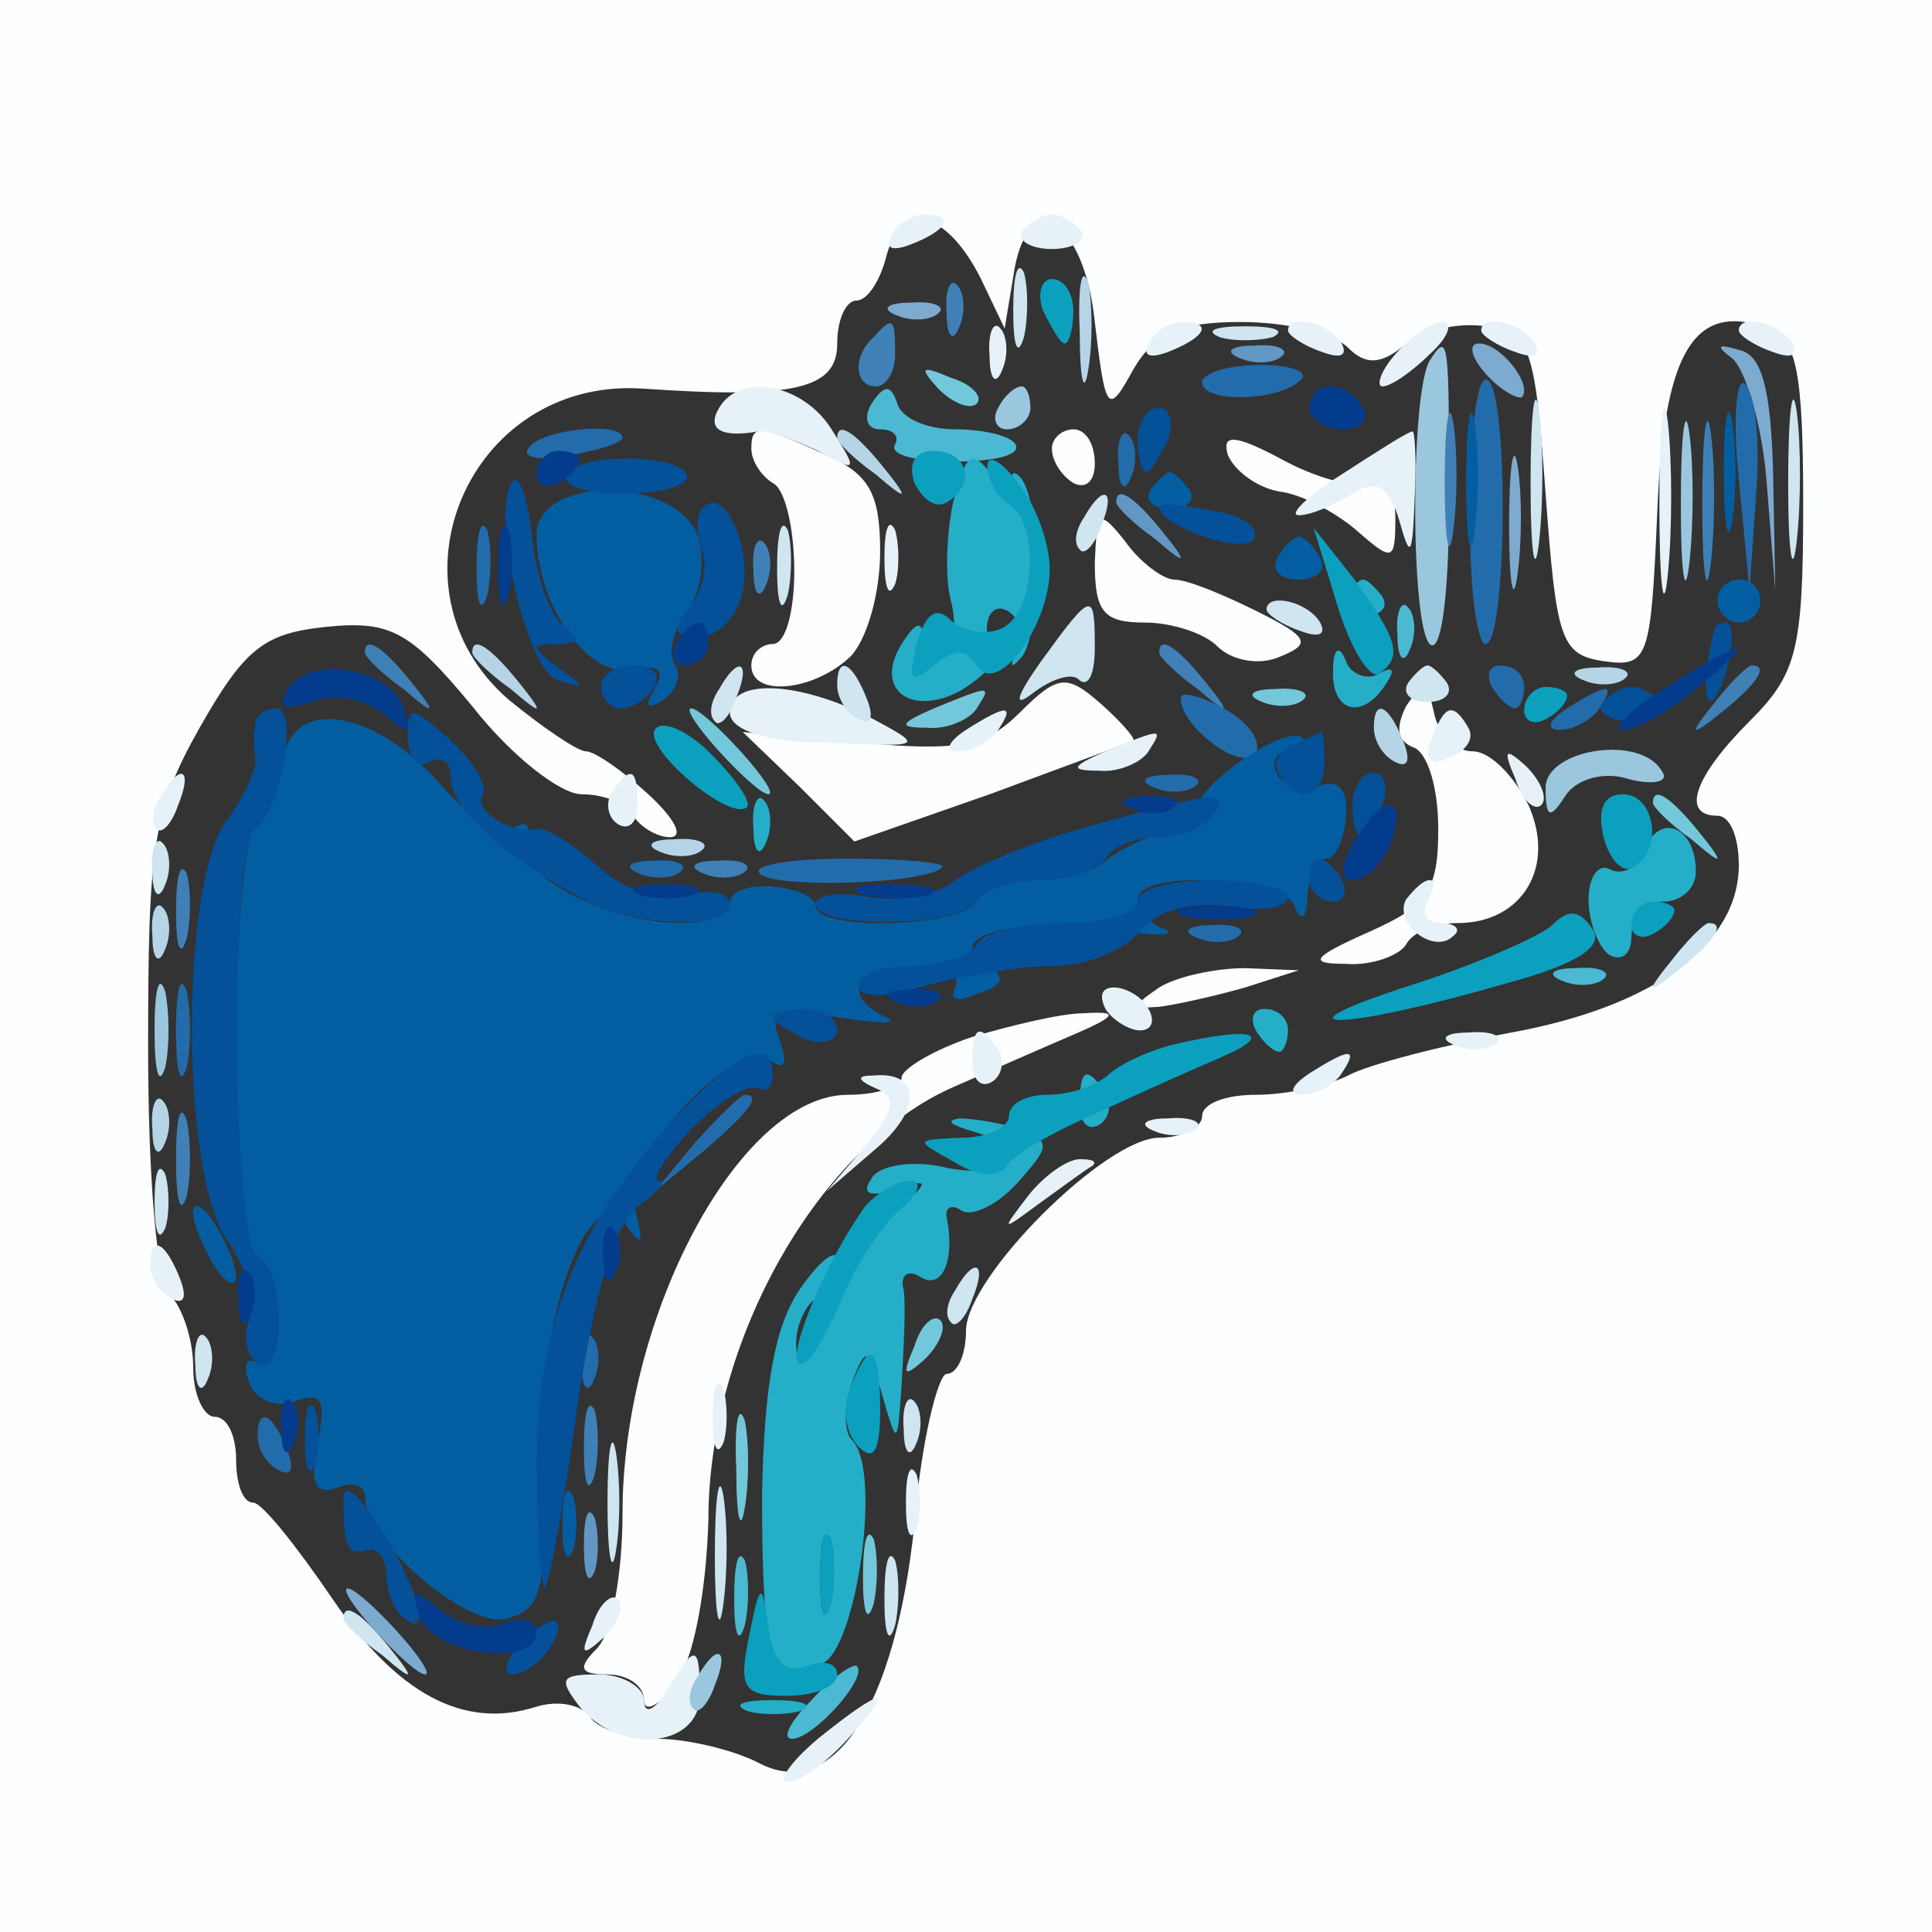 <?xml version="1.0" standalone="no"?>
<!DOCTYPE svg PUBLIC "-//W3C//DTD SVG 1.1//EN"
 "http://www.w3.org/Graphics/SVG/1.1/DTD/svg11.dtd">
<!-- Created with svg_stack (http://github.com/astraw/svg_stack) -->
<svg xmlns:sodipodi="http://sodipodi.sourceforge.net/DTD/sodipodi-0.dtd" xmlns="http://www.w3.org/2000/svg" version="1.1" width="45.0" height="45.0">
  <rect width="100%" height="100%" fill="#333333" stroke="none"/>
  <defs/>
  <g id="id0:id0" transform="matrix(1.25,0,0,1.25,0.0,0.0)"><g transform="translate(0,36) scale(0.04,-0.04)" fill="#fdfeff" stroke="none">
<path d="M0 450 l0 -450 450 0 450 0 0 450 0 450 -450 0 -450 0 0 -450z m457 320 l11 -23 4 24 c6 43 33 28 38 -21 5 -42 6 -44 18 -22 10 17 22 22 50 22 21 0 43 -5 50 -12 8 -8 15 -8 26 1 8 7 25 11 38 9 21 -3 23 -9 28 -78 5 -68 7 -75 27 -78 21 -3 22 1 25 69 3 75 17 99 52 86 13 -5 16 -21 16 -82 0 -68 -3 -79 -25 -101 -26 -26 -32 -44 -15 -44 6 0 10 -10 10 -23 0 -37 -40 -66 -106 -78 -32 -6 -67 -15 -76 -20 -10 -5 -29 -9 -43 -9 -14 0 -25 -4 -25 -10 0 -5 -9 -10 -20 -10 -25 0 -90 -65 -90 -90 0 -11 -4 -20 -9 -20 -4 0 -12 -32 -15 -70 -9 -86 -38 -130 -73 -111 -12 6 -33 11 -47 11 -14 0 -28 5 -31 10 -4 6 -15 8 -25 5 -34 -11 -65 6 -95 50 -17 25 -33 45 -37 45 -5 0 -8 9 -8 20 0 11 -4 20 -10 20 -5 0 -10 10 -10 23 0 13 -5 28 -11 34 -6 6 -10 55 -10 115 0 93 2 110 24 149 21 37 30 44 59 47 30 3 39 -2 68 -37 18 -23 41 -41 51 -41 10 0 21 -4 24 -10 3 -5 11 -10 17 -10 7 0 2 9 -10 20 -12 11 -25 20 -29 20 -4 0 -20 11 -36 24 -60 52 -19 150 62 145 72 -5 91 0 91 21 0 11 4 20 9 20 5 0 11 9 14 21 7 26 28 21 44 -11z"/>
<path d="M350 691 c0 -6 5 -13 10 -16 6 -3 10 -22 10 -41 0 -19 -4 -34 -10 -34 -5 0 -10 -4 -10 -10 0 -15 29 -12 46 4 8 8 14 30 14 49 0 27 -5 36 -25 45 -31 14 -35 15 -35 3z"/>
<path d="M490 691 c0 -6 5 -13 10 -16 6 -3 10 1 10 9 0 9 -4 16 -10 16 -5 0 -10 -4 -10 -9z"/>
<path d="M572 688 c3 -7 13 -15 24 -17 10 -1 27 -10 37 -19 16 -14 17 -13 17 7 0 12 -4 19 -10 16 -5 -3 -24 1 -41 10 -24 13 -30 13 -27 3z"/>
<path d="M510 638 c0 -23 4 -28 23 -28 13 0 28 -5 34 -11 7 -7 20 -9 29 -5 15 6 14 9 -10 21 -16 8 -33 15 -39 15 -5 0 -16 8 -23 18 -12 15 -13 14 -14 -10z"/>
<path d="M475 568 c-16 -16 -29 -18 -74 -14 l-55 5 26 -25 26 -26 63 22 c35 13 65 24 67 25 1 1 -6 9 -15 17 -16 14 -20 14 -38 -4z"/>
<path d="M655 571 c-5 -10 -4 -16 3 -19 7 -2 12 -19 12 -38 0 -29 -5 -36 -32 -48 -27 -12 -29 -15 -11 -15 12 -1 25 4 28 9 3 6 14 10 24 10 30 0 46 26 33 55 -7 14 -18 25 -26 25 -8 0 -16 8 -18 18 -3 14 -5 15 -13 3z"/>
<path d="M540 440 c-13 -9 -13 -10 0 -9 8 1 26 5 40 9 l25 8 -25 1 c-14 0 -32 -4 -40 -9z"/>
<path d="M453 417 c-18 -6 -33 -15 -33 -19 0 -4 -11 -8 -25 -8 -50 0 -105 -102 -105 -195 0 -28 -5 -56 -12 -63 -9 -9 -8 -12 5 -12 9 0 17 -5 17 -12 0 -6 7 -3 15 8 8 11 14 42 15 76 0 84 52 175 115 202 16 7 41 18 55 24 21 9 21 11 5 10 -11 0 -35 -6 -52 -11z"/>
</g>
</g>
  <g id="id1:id1" transform="matrix(1.25,0,0,1.25,0.0,0.0)"><g transform="translate(0,36) scale(0.04,-0.04)" fill="#e6f2f7" stroke="none">
<path d="M415 790 c-3 -6 1 -7 9 -4 18 7 21 14 7 14 -6 0 -13 -4 -16 -10z"/>
<path d="M476 792 c-2 -4 4 -8 14 -8 10 0 16 4 14 8 -3 4 -9 8 -14 8 -5 0 -11 -4 -14 -8z"/>
<path d="M461 734 c0 -11 3 -14 6 -6 3 7 2 16 -1 19 -3 4 -6 -2 -5 -13z"/>
<path d="M535 740 c-3 -6 1 -7 9 -4 18 7 21 14 7 14 -6 0 -13 -4 -16 -10z"/>
<path d="M600 746 c0 -2 7 -7 16 -10 8 -3 12 -2 9 4 -6 10 -25 14 -25 6z"/>
<path d="M650 735 c-7 -8 -9 -15 -6 -15 4 0 14 7 22 15 9 8 11 15 6 15 -5 0 -15 -7 -22 -15z"/>
<path d="M690 746 c0 -2 7 -7 16 -10 8 -3 12 -2 9 4 -6 10 -25 14 -25 6z"/>
<path d="M810 746 c0 -2 7 -7 16 -10 8 -3 12 -2 9 4 -6 10 -25 14 -25 6z"/>
<path d="M773 665 c0 -38 2 -53 4 -32 2 20 2 52 0 70 -2 17 -4 1 -4 -38z"/>
<path d="M335 710 c-6 -10 1 -14 18 -11 4 1 17 -4 28 -9 18 -10 19 -10 7 9 -13 22 -43 28 -53 11z"/>
<path d="M625 679 c-16 -10 -25 -19 -20 -19 6 0 17 5 25 10 11 7 17 4 22 -13 5 -18 6 -16 7 11 1 17 0 32 -1 31 -2 0 -16 -9 -33 -20z"/>
<path d="M412 640 c0 -14 2 -19 5 -12 2 6 2 18 0 25 -3 6 -5 1 -5 -13z"/>
<path d="M340 568 c0 -8 17 -14 46 -14 45 -2 45 -2 19 12 -34 17 -65 18 -65 2z"/>
<path d="M450 560 c-9 -6 -10 -10 -3 -10 6 0 15 5 18 10 8 12 4 12 -15 0z"/>
<path d="M667 556 c-4 -10 -1 -13 8 -9 8 3 12 9 9 14 -7 12 -11 11 -17 -5z"/>
<path d="M515 550 c-16 -7 -17 -9 -3 -9 9 -1 20 4 23 9 7 11 7 11 -20 0z"/>
<path d="M706 537 c3 -10 9 -15 12 -12 3 3 0 11 -7 18 -10 9 -11 8 -5 -6z"/>
<path d="M75 529 c-4 -6 -5 -12 -2 -15 2 -3 7 2 10 11 7 17 1 20 -8 4z"/>
<path d="M285 531 c-3 -5 -2 -12 3 -15 5 -3 9 1 9 9 0 17 -3 19 -12 6z"/>
<path d="M655 481 c-6 -11 13 -26 22 -17 4 3 1 6 -6 6 -7 0 -9 5 -6 10 3 6 4 10 1 10 -3 0 -7 -4 -11 -9z"/>
<path d="M515 430 c3 -5 11 -10 16 -10 6 0 7 5 4 10 -3 6 -11 10 -16 10 -6 0 -7 -4 -4 -10z"/>
<path d="M453 405 c0 -8 4 -12 9 -9 5 3 6 10 3 15 -9 13 -12 11 -12 -6z"/>
<path d="M678 413 c7 -3 16 -2 19 1 4 3 -2 6 -13 5 -11 0 -14 -3 -6 -6z"/>
<path d="M610 400 c-9 -6 -10 -10 -3 -10 6 0 15 5 18 10 8 12 4 12 -15 0z"/>
<path d="M408 393 c10 -4 9 -10 -5 -27 l-18 -21 22 19 c23 19 22 37 0 35 -8 0 -8 -2 1 -6z"/>
<path d="M538 373 c7 -3 16 -2 19 1 4 3 -2 6 -13 5 -11 0 -14 -3 -6 -6z"/>
<path d="M479 343 c-13 -17 -13 -17 6 -3 11 8 22 16 24 17 2 2 0 3 -6 3 -6 0 -17 -8 -24 -17z"/>
<path d="M70 311 c0 -6 4 -13 10 -16 6 -3 7 1 4 9 -7 18 -14 21 -14 7z"/>
<path d="M332 240 c0 -14 2 -19 5 -12 2 6 2 18 0 25 -3 6 -5 1 -5 -13z"/>
<path d="M422 200 c0 -14 2 -19 5 -12 2 6 2 18 0 25 -3 6 -5 1 -5 -13z"/>
<path d="M276 143 c-6 -14 -5 -15 5 -6 7 7 10 15 7 18 -3 3 -9 -2 -12 -12z"/>
<path d="M311 113 c-6 -10 -11 -12 -11 -5 0 6 -10 12 -21 12 -18 0 -19 -2 -9 -15 19 -23 56 -19 56 5 0 24 -2 25 -15 3z"/>
<path d="M381 90 c-13 -11 -19 -20 -14 -20 6 0 18 9 28 20 23 25 17 25 -14 0z"/>
</g>
</g>
  <g id="id2:id2" transform="matrix(1.25,0,0,1.25,0.0,0.0)"><g transform="translate(0,36) scale(0.04,-0.04)" fill="#cfe5f0" stroke="none">
<path d="M472 755 c0 -16 2 -22 5 -12 2 9 2 23 0 30 -3 6 -5 -1 -5 -18z"/>
<path d="M568 743 c6 -2 18 -2 25 0 6 3 1 5 -13 5 -14 0 -19 -2 -12 -5z"/>
<path d="M713 675 c0 -33 2 -45 4 -27 2 18 2 45 0 60 -2 15 -4 0 -4 -33z"/>
<path d="M833 675 c0 -33 2 -45 4 -27 2 18 2 45 0 60 -2 15 -4 0 -4 -33z"/>
<path d="M505 659 c-4 -6 -5 -12 -2 -15 2 -3 7 2 10 11 7 17 1 20 -8 4z"/>
<path d="M362 635 c0 -16 2 -22 5 -12 2 9 2 23 0 30 -3 6 -5 -1 -5 -18z"/>
<path d="M485 592 c-12 -17 -13 -22 -4 -15 9 7 19 10 22 6 4 -3 7 3 7 15 0 27 -1 27 -25 -6z"/>
<path d="M590 616 c0 -2 7 -7 16 -10 8 -3 12 -2 9 4 -6 10 -25 14 -25 6z"/>
<path d="M335 579 c-4 -6 -5 -12 -2 -15 2 -3 7 2 10 11 7 17 1 20 -8 4z"/>
<path d="M390 581 c0 -6 4 -13 10 -16 6 -3 7 1 4 9 -7 18 -14 21 -14 7z"/>
<path d="M656 582 c-3 -5 1 -9 9 -9 8 0 12 4 9 9 -3 4 -7 8 -9 8 -2 0 -6 -4 -9 -8z"/>
<path d="M71 494 c0 -11 3 -14 6 -6 3 7 2 16 -1 19 -3 4 -6 -2 -5 -13z"/>
<path d="M779 453 c-13 -16 -12 -17 4 -4 16 13 21 21 13 21 -2 0 -10 -8 -17 -17z"/>
<path d="M72 340 c0 -14 2 -19 5 -12 2 6 2 18 0 25 -3 6 -5 1 -5 -13z"/>
<path d="M445 299 c-4 -6 -5 -12 -2 -15 2 -3 7 2 10 11 7 17 1 20 -8 4z"/>
<path d="M91 264 c0 -11 3 -14 6 -6 3 7 2 16 -1 19 -3 4 -6 -2 -5 -13z"/>
<path d="M421 234 c0 -11 3 -14 6 -6 3 7 2 16 -1 19 -3 4 -6 -2 -5 -13z"/>
<path d="M283 200 c0 -25 2 -35 4 -22 2 12 2 32 0 45 -2 12 -4 2 -4 -23z"/>
<path d="M333 175 c0 -27 2 -38 4 -22 2 15 2 37 0 50 -2 12 -4 0 -4 -28z"/>
<path d="M412 155 c0 -16 2 -22 5 -12 2 9 2 23 0 30 -3 6 -5 -1 -5 -18z"/>
<path d="M160 146 c0 -2 8 -10 18 -17 15 -13 16 -12 3 4 -13 16 -21 21 -21 13z"/>
</g>
</g>
  <g id="id3:id3" transform="matrix(1.25,0,0,1.25,0.0,0.0)"><g transform="translate(0,36) scale(0.04,-0.04)" fill="#b5d5e6" stroke="none">
<path d="M503 745 c0 -22 2 -30 4 -17 2 12 2 30 0 40 -3 9 -5 -1 -4 -23z"/>
<path d="M390 696 c0 -2 8 -10 18 -17 15 -13 16 -12 3 4 -13 16 -21 21 -21 13z"/>
<path d="M220 596 c0 -2 8 -10 18 -17 15 -13 16 -12 3 4 -13 16 -21 21 -21 13z"/>
<path d="M738 583 c7 -3 16 -2 19 1 4 3 -2 6 -13 5 -11 0 -14 -3 -6 -6z"/>
<path d="M640 561 c0 -6 4 -13 10 -16 6 -3 7 1 4 9 -7 18 -14 21 -14 7z"/>
<path d="M308 503 c7 -3 16 -2 19 1 4 3 -2 6 -13 5 -11 0 -14 -3 -6 -6z"/>
<path d="M71 464 c0 -11 3 -14 6 -6 3 7 2 16 -1 19 -3 4 -6 -2 -5 -13z"/>
<path d="M71 374 c0 -11 3 -14 6 -6 3 7 2 16 -1 19 -3 4 -6 -2 -5 -13z"/>
</g>
</g>
  <g id="id4:id4" transform="matrix(1.25,0,0,1.25,0.0,0.0)"><g transform="translate(0,36) scale(0.04,-0.04)" fill="#9ac7de" stroke="none">
<path d="M666 732 c-9 -15 -9 -123 0 -132 5 -5 9 20 9 66 0 76 0 80 -9 66z"/>
<path d="M465 710 c-3 -5 -1 -10 4 -10 6 0 11 5 11 10 0 6 -2 10 -4 10 -3 0 -8 -4 -11 -10z"/>
<path d="M783 665 c0 -33 2 -45 4 -27 2 18 2 45 0 60 -2 15 -4 0 -4 -33z"/>
<path d="M720 533 c0 -14 2 -15 9 -4 5 8 18 12 30 8 12 -3 19 -1 15 4 -10 17 -54 10 -54 -8z"/>
<path d="M72 420 c0 -19 2 -27 5 -17 2 9 2 25 0 35 -3 9 -5 1 -5 -18z"/>
<path d="M325 119 c-4 -6 -5 -12 -2 -15 2 -3 7 2 10 11 7 17 1 20 -8 4z"/>
</g>
</g>
  <g id="id5:id5" transform="matrix(1.25,0,0,1.25,0.0,0.0)"><g transform="translate(0,36) scale(0.04,-0.04)" fill="#72c8da" stroke="none">
<path d="M437 719 c7 -7 15 -10 18 -7 3 3 -2 9 -12 12 -14 6 -15 5 -6 -5z"/>
<path d="M435 570 c-16 -7 -17 -9 -3 -9 9 -1 20 4 23 9 7 11 7 11 -20 0z"/>
<path d="M588 573 c7 -3 16 -2 19 1 4 3 -2 6 -13 5 -11 0 -14 -3 -6 -6z"/>
<path d="M335 550 c10 -11 20 -20 23 -20 3 0 -3 9 -13 20 -10 11 -20 20 -23 20 -3 0 3 -9 13 -20z"/>
<path d="M770 526 c0 -2 8 -10 18 -17 15 -13 16 -12 3 4 -13 16 -21 21 -21 13z"/>
<path d="M426 273 c-6 -14 -5 -15 5 -6 7 7 10 15 7 18 -3 3 -9 -2 -12 -12z"/>
<path d="M343 215 c0 -22 2 -30 4 -17 2 12 2 30 0 40 -3 9 -5 -1 -4 -23z"/>
<path d="M402 165 c0 -16 2 -22 5 -12 2 9 2 23 0 30 -3 6 -5 -1 -5 -18z"/>
</g>
</g>
  <g id="id6:id6" transform="matrix(1.25,0,0,1.25,0.0,0.0)"><g transform="translate(0,36) scale(0.04,-0.04)" fill="#7daacf" stroke="none">
<path d="M418 753 c7 -3 16 -2 19 1 4 3 -2 6 -13 5 -11 0 -14 -3 -6 -6z"/>
<path d="M692 726 c7 -8 15 -12 17 -11 5 6 -10 25 -20 25 -5 0 -4 -6 3 -14z"/>
<path d="M807 733 c6 -5 14 -31 16 -58 l4 -50 -1 54 c-1 39 -5 56 -16 58 -10 3 -11 2 -3 -4z"/>
<path d="M703 655 c0 -27 2 -38 4 -22 2 15 2 37 0 50 -2 12 -4 0 -4 -28z"/>
<path d="M175 140 c10 -11 20 -20 23 -20 3 0 -3 9 -13 20 -10 11 -20 20 -23 20 -3 0 3 -9 13 -20z"/>
</g>
</g>
  <g id="id7:id7" transform="matrix(1.25,0,0,1.25,0.0,0.0)"><g transform="translate(0,36) scale(0.04,-0.04)" fill="#4bb9d1" stroke="none">
<path d="M406 712 c-4 -7 -2 -12 4 -12 6 0 9 -3 7 -7 -3 -5 10 -8 28 -8 18 0 31 3 28 8 -2 4 -15 7 -28 7 -13 0 -25 5 -27 12 -3 9 -6 9 -12 0z"/>
<path d="M651 604 c0 -11 3 -14 6 -6 3 7 2 16 -1 19 -3 4 -6 -2 -5 -13z"/>
<path d="M728 443 c7 -3 16 -2 19 1 4 3 -2 6 -13 5 -11 0 -14 -3 -6 -6z"/>
<path d="M342 155 c0 -16 2 -22 5 -12 2 9 2 23 0 30 -3 6 -5 -1 -5 -18z"/>
<path d="M378 108 c-10 -10 -14 -18 -9 -18 10 0 36 29 30 34 -2 1 -12 -6 -21 -16z"/>
</g>
</g>
  <g id="id8:id8" transform="matrix(1.25,0,0,1.25,0.0,0.0)"><g transform="translate(0,36) scale(0.04,-0.04)" fill="#6397c3" stroke="none">
<path d="M578 733 c7 -3 16 -2 19 1 4 3 -2 6 -13 5 -11 0 -14 -3 -6 -6z"/>
<path d="M520 666 c0 -2 8 -10 18 -17 15 -13 16 -12 3 4 -13 16 -21 21 -21 13z"/>
<path d="M272 180 c0 -14 2 -19 5 -12 2 6 2 18 0 25 -3 6 -5 1 -5 -13z"/>
</g>
</g>
  <g id="id9:id9" transform="matrix(1.25,0,0,1.25,0.0,0.0)"><g transform="translate(0,36) scale(0.04,-0.04)" fill="#25aec7" stroke="none">
<path d="M444 666 c-3 -14 -4 -35 -1 -46 3 -11 1 -23 -4 -26 -5 -3 -9 1 -9 8 0 9 -3 9 -10 -2 -13 -21 4 -34 27 -22 10 6 17 13 16 16 -7 14 -2 27 7 21 6 -4 7 -12 4 -18 -4 -7 -3 -9 1 -4 5 4 8 23 8 42 0 19 -3 38 -8 43 -4 4 -5 0 -1 -8 4 -8 1 -7 -8 4 -14 18 -15 17 -22 -8z"/>
<path d="M626 622 c-3 -5 1 -9 9 -9 8 0 12 4 9 9 -3 4 -7 8 -9 8 -2 0 -6 -4 -9 -8z"/>
<path d="M621 588 c-1 -20 14 -24 25 -6 4 6 3 8 -4 4 -5 -3 -13 0 -15 6 -3 8 -6 6 -6 -4z"/>
<path d="M351 514 c0 -11 3 -14 6 -6 3 7 2 16 -1 19 -3 4 -6 -2 -5 -13z"/>
<path d="M766 504 c-3 -8 -10 -12 -16 -9 -5 3 -10 -3 -10 -14 0 -11 5 -23 10 -26 6 -3 10 1 10 9 0 9 7 16 15 16 8 0 15 6 15 14 0 21 -17 28 -24 10z"/>
<path d="M585 420 c3 -5 8 -10 11 -10 2 0 4 5 4 10 0 6 -5 10 -11 10 -5 0 -7 -4 -4 -10z"/>
<path d="M503 385 c0 -8 4 -12 9 -9 5 3 6 10 3 15 -9 13 -12 11 -12 -6z"/>
<path d="M453 373 c29 -8 19 -23 -12 -17 -16 4 -32 1 -35 -5 -5 -7 -1 -9 11 -5 16 5 16 4 3 -8 -8 -7 -23 -29 -32 -48 -9 -20 -17 -28 -17 -18 -1 9 4 20 9 23 6 3 10 11 10 18 0 6 -8 0 -17 -13 -12 -17 -17 -45 -18 -96 0 -78 4 -88 28 -79 16 7 28 90 14 104 -4 4 -4 16 0 27 6 17 8 17 14 -6 7 -24 7 -24 9 5 1 17 2 36 1 44 -2 7 2 10 8 6 10 -6 16 8 12 28 -1 5 3 6 7 3 5 -3 17 3 26 13 15 17 16 19 1 25 -9 3 -22 5 -28 5 -7 -1 -4 -3 6 -6z m-66 -220 c-3 -10 -5 -4 -5 12 0 17 2 24 5 18 2 -7 2 -21 0 -30z"/>
<path d="M348 103 c6 -2 18 -2 25 0 6 3 1 5 -13 5 -14 0 -19 -2 -12 -5z"/>
</g>
</g>
  <g id="id10:id10" transform="matrix(1.25,0,0,1.25,0.0,0.0)"><g transform="translate(0,36) scale(0.04,-0.04)" fill="#0ca0bf" stroke="none">
<path d="M486 755 c4 -8 8 -15 10 -15 2 0 4 7 4 15 0 8 -4 15 -10 15 -5 0 -7 -7 -4 -15z"/>
<path d="M426 675 c4 -8 10 -12 15 -9 14 8 10 24 -6 24 -9 0 -12 -6 -9 -15z"/>
<path d="M460 683 c0 -7 5 -15 10 -18 15 -9 12 -52 -4 -58 -7 -3 -18 -1 -23 4 -7 7 -12 3 -16 -11 -4 -17 -3 -19 8 -10 10 8 15 8 20 0 9 -15 34 18 34 45 0 11 -6 29 -14 39 -8 11 -15 15 -15 9z"/>
<path d="M623 618 c6 -20 15 -34 19 -32 12 8 9 16 -11 44 l-19 24 11 -36z"/>
<path d="M710 569 c0 -5 5 -7 10 -4 6 3 10 8 10 11 0 2 -4 4 -10 4 -5 0 -10 -5 -10 -11z"/>
<path d="M305 560 c-5 -9 35 -43 43 -36 2 3 -6 14 -17 25 -11 11 -23 16 -26 11z"/>
<path d="M747 510 c3 -11 9 -17 14 -14 14 8 10 34 -5 34 -9 0 -12 -7 -9 -20z"/>
<path d="M723 469 c-5 -5 -37 -19 -69 -29 -64 -21 -28 -20 48 2 33 9 45 17 40 25 -6 9 -11 10 -19 2z"/>
<path d="M760 469 c0 -5 5 -7 10 -4 6 3 10 8 10 11 0 2 -4 4 -10 4 -5 0 -10 -5 -10 -11z"/>
<path d="M545 413 c-11 -3 -24 -9 -29 -14 -6 -5 -18 -9 -28 -9 -10 0 -18 -4 -18 -10 0 -5 -10 -10 -22 -10 -22 -1 -22 -1 -4 -11 11 -7 21 -8 25 -2 3 5 22 16 41 24 19 9 46 21 60 27 25 11 12 14 -25 5z"/>
<path d="M403 338 c-18 -25 -36 -68 -31 -73 3 -3 11 9 19 27 7 18 20 38 29 45 8 7 10 13 4 13 -6 0 -16 -6 -21 -12z"/>
<path d="M396 253 c-4 -9 -2 -21 4 -27 7 -7 10 -2 10 17 0 31 -5 34 -14 10z"/>
<path d="M382 165 c0 -16 2 -22 5 -12 2 9 2 23 0 30 -3 6 -5 -1 -5 -18z"/>
<path d="M349 138 c-5 -24 -3 -28 17 -28 13 0 24 4 24 10 0 5 -6 7 -14 4 -10 -4 -16 2 -18 18 -3 22 -4 21 -9 -4z"/>
</g>
</g>
  <g id="id11:id11" transform="matrix(1.25,0,0,1.25,0.0,0.0)"><g transform="translate(0,36) scale(0.04,-0.04)" fill="#3f81b7" stroke="none">
<path d="M441 754 c0 -11 3 -14 6 -6 3 7 2 16 -1 19 -3 4 -6 -2 -5 -13z"/>
<path d="M407 743 c-10 -9 -9 -23 1 -23 5 0 9 7 9 15 0 17 -1 18 -10 8z"/>
<path d="M673 675 c0 -27 2 -38 4 -22 2 15 2 37 0 50 -2 12 -4 0 -4 -28z"/>
<path d="M793 665 c0 -33 2 -45 4 -27 2 18 2 45 0 60 -2 15 -4 0 -4 -33z"/>
<path d="M351 634 c0 -11 3 -14 6 -6 3 7 2 16 -1 19 -3 4 -6 -2 -5 -13z"/>
<path d="M170 596 c0 -2 8 -10 18 -17 15 -13 16 -12 3 4 -13 16 -21 21 -21 13z"/>
<path d="M540 596 c0 -2 8 -10 18 -17 15 -13 16 -12 3 4 -13 16 -21 21 -21 13z"/>
<path d="M799 573 c-13 -16 -12 -17 4 -4 16 13 21 21 13 21 -2 0 -10 -8 -17 -17z"/>
<path d="M82 475 c0 -16 2 -22 5 -12 2 9 2 23 0 30 -3 6 -5 -1 -5 -18z"/>
<path d="M328 493 c7 -3 16 -2 19 1 4 3 -2 6 -13 5 -11 0 -14 -3 -6 -6z"/>
<path d="M82 360 c0 -19 2 -27 5 -17 2 9 2 25 0 35 -3 9 -5 1 -5 -18z"/>
<path d="M272 225 c0 -16 2 -22 5 -12 2 9 2 23 0 30 -3 6 -5 -1 -5 -18z"/>
</g>
</g>
  <g id="id12:id12" transform="matrix(1.25,0,0,1.25,0.0,0.0)"><g transform="translate(0,36) scale(0.04,-0.04)" fill="#236cab" stroke="none">
<path d="M560 722 c0 -10 36 -9 46 1 4 4 -5 7 -19 7 -15 0 -27 -4 -27 -8z"/>
<path d="M685 664 c-1 -35 3 -64 7 -64 10 0 11 117 1 123 -5 3 -8 -24 -8 -59z"/>
<path d="M810 677 l5 -52 3 44 c2 24 0 47 -5 52 -4 4 -6 -15 -3 -44z"/>
<path d="M246 691 c-3 -4 6 -6 19 -3 14 2 25 6 25 8 0 8 -39 4 -44 -5z"/>
<path d="M521 684 c0 -11 3 -14 6 -6 3 7 2 16 -1 19 -3 4 -6 -2 -5 -13z"/>
<path d="M222 635 c0 -16 2 -22 5 -12 2 9 2 23 0 30 -3 6 -5 -1 -5 -18z"/>
<path d="M695 580 c3 -5 8 -10 11 -10 2 0 4 5 4 10 0 6 -5 10 -11 10 -5 0 -7 -4 -4 -10z"/>
<path d="M550 575 c0 -14 29 -35 35 -26 3 6 -4 15 -15 21 -11 6 -20 8 -20 5z"/>
<path d="M730 570 c-9 -6 -10 -10 -3 -10 6 0 15 5 18 10 8 12 4 12 -15 0z"/>
<path d="M538 533 c7 -3 16 -2 19 1 4 3 -2 6 -13 5 -11 0 -14 -3 -6 -6z"/>
<path d="M298 493 c7 -3 16 -2 19 1 4 3 -2 6 -13 5 -11 0 -14 -3 -6 -6z"/>
<path d="M354 493 c7 -7 77 -5 85 3 2 2 -17 4 -44 4 -27 0 -45 -3 -41 -7z"/>
<path d="M558 463 c7 -3 16 -2 19 1 4 3 -2 6 -13 5 -11 0 -14 -3 -6 -6z"/>
<path d="M82 420 c0 -19 2 -27 5 -17 2 9 2 25 0 35 -3 9 -5 1 -5 -18z"/>
<path d="M324 368 l-19 -23 23 19 c21 18 27 26 19 26 -2 0 -12 -10 -23 -22z"/>
<path d="M271 264 c0 -11 3 -14 6 -6 3 7 2 16 -1 19 -3 4 -6 -2 -5 -13z"/>
<path d="M120 231 c0 -6 4 -13 10 -16 6 -3 7 1 4 9 -7 18 -14 21 -14 7z"/>
</g>
</g>
  <g id="id13:id13" transform="matrix(1.25,0,0,1.25,0.0,0.0)"><g transform="translate(0,36) scale(0.04,-0.04)" fill="#035ea1" stroke="none">
<path d="M683 675 c0 -27 2 -38 4 -22 2 15 2 37 0 50 -2 12 -4 0 -4 -28z"/>
<path d="M803 680 c0 -25 2 -35 4 -22 2 12 2 32 0 45 -2 12 -4 2 -4 -23z"/>
<path d="M536 672 c-3 -5 1 -9 9 -9 8 0 12 4 9 9 -3 4 -7 8 -9 8 -2 0 -6 -4 -9 -8z"/>
<path d="M250 651 c0 -33 24 -67 44 -63 13 3 16 0 11 -9 -5 -8 -4 -10 4 -5 6 4 9 12 5 17 -3 5 0 16 6 24 6 8 9 23 5 35 -9 28 -75 29 -75 1z"/>
<path d="M595 640 c-3 -5 1 -10 10 -10 9 0 13 5 10 10 -3 6 -8 10 -10 10 -2 0 -7 -4 -10 -10z"/>
<path d="M800 620 c0 -5 5 -10 10 -10 6 0 10 5 10 10 0 6 -4 10 -10 10 -5 0 -10 -4 -10 -10z"/>
<path d="M133 551 c-2 -9 -9 -24 -14 -33 -12 -24 -12 -195 1 -203 6 -3 10 -17 10 -31 0 -14 -4 -22 -10 -19 -5 3 -7 0 -4 -9 3 -8 12 -12 21 -9 13 5 15 1 11 -19 -4 -19 -1 -25 9 -21 7 3 13 1 13 -4 0 -21 48 -62 66 -57 16 4 19 13 16 65 -4 68 22 144 40 118 7 -10 8 -9 4 7 -7 23 45 81 63 70 7 -5 8 -1 4 10 -5 14 -1 15 28 10 19 -3 28 -3 22 0 -22 10 -14 24 13 24 14 0 22 -4 19 -10 -3 -6 1 -7 10 -3 13 4 14 8 4 14 -21 13 15 22 59 16 20 -3 31 -3 25 0 -7 2 -13 9 -13 14 0 14 68 11 73 -3 3 -8 6 -6 6 5 1 9 5 17 9 17 4 0 8 9 9 19 1 13 -3 18 -12 15 -7 -3 -16 -1 -20 5 -3 6 -1 11 6 11 7 0 10 3 6 6 -7 8 -53 -24 -49 -34 2 -4 -5 -9 -15 -10 -10 -2 -22 -8 -28 -13 -5 -5 -19 -9 -31 -9 -13 0 -26 -4 -29 -10 -7 -12 -75 -14 -75 -2 0 4 -9 8 -20 9 -11 1 -20 -2 -20 -8 0 -5 -10 -9 -23 -9 -34 0 -78 23 -72 38 3 8 0 10 -6 6 -6 -3 -22 6 -35 22 -28 31 -63 39 -71 15z"/>
<path d="M90 335 c0 -5 5 -17 10 -25 5 -8 10 -10 10 -5 0 6 -5 17 -10 25 -5 8 -10 11 -10 5z"/>
<path d="M262 190 c0 -14 2 -19 5 -12 2 6 2 18 0 25 -3 6 -5 1 -5 -13z"/>
</g>
</g>
  <g id="id14:id14" transform="matrix(1.25,0,0,1.25,0.0,0.0)"><g transform="translate(0,36) scale(0.04,-0.04)" fill="#045099" stroke="none">
<path d="M530 695 c0 -8 2 -15 4 -15 2 0 6 7 10 15 3 8 1 15 -4 15 -6 0 -10 -7 -10 -15z"/>
<path d="M264 679 c-3 -5 9 -9 25 -9 17 0 31 3 31 8 0 10 -49 12 -56 1z"/>
<path d="M239 676 c-11 -12 6 -89 21 -93 13 -4 13 -3 0 6 -13 10 -13 11 0 11 10 0 11 3 3 8 -6 4 -13 22 -15 41 -2 18 -6 30 -9 27z"/>
<path d="M328 664 c-4 -3 -4 -12 -1 -20 3 -8 0 -20 -6 -27 -8 -10 -7 -14 4 -14 8 0 17 8 20 18 7 20 -7 53 -17 43z"/>
<path d="M540 664 c0 -9 40 -23 44 -15 3 5 -5 11 -19 13 -14 3 -25 4 -25 2z"/>
<path d="M799 608 c-5 -18 -6 -38 -1 -34 7 8 12 36 6 36 -2 0 -4 -1 -5 -2z"/>
<path d="M280 580 c0 -5 4 -10 9 -10 6 0 13 5 16 10 3 6 -1 10 -9 10 -9 0 -16 -4 -16 -10z"/>
<path d="M746 572 c-2 -4 4 -8 14 -8 10 0 16 4 14 8 -3 4 -9 8 -14 8 -5 0 -11 -4 -14 -8z"/>
<path d="M119 563 c-1 -5 -1 -12 0 -16 1 -4 -5 -18 -14 -30 -21 -30 -21 -164 1 -195 9 -13 13 -29 10 -37 -3 -8 -1 -17 4 -20 6 -4 10 5 10 19 0 14 -4 28 -10 31 -12 8 -13 192 -1 199 12 8 20 56 10 56 -5 0 -10 -3 -10 -7z"/>
<path d="M190 556 c0 -9 5 -14 10 -11 6 3 10 0 10 -7 0 -14 21 -34 58 -55 25 -15 72 -17 72 -4 0 5 -9 7 -20 4 -12 -3 -29 2 -41 13 -12 11 -24 18 -28 18 -12 -3 -31 8 -26 16 2 4 -4 15 -15 25 -19 17 -20 17 -20 1z"/>
<path d="M602 553 c-6 -2 -10 -9 -6 -14 8 -14 21 -11 21 6 0 8 -1 15 -1 14 -1 0 -7 -3 -14 -6z"/>
<path d="M630 525 c0 -8 2 -15 4 -15 2 0 6 7 10 15 3 8 1 15 -4 15 -6 0 -10 -7 -10 -15z"/>
<path d="M507 515 c-26 -7 -54 -19 -62 -25 -8 -7 -26 -10 -40 -8 -14 3 -25 1 -25 -3 0 -12 67 -11 75 1 3 6 17 10 30 10 13 0 27 5 30 10 3 6 15 10 25 10 10 0 22 5 25 10 8 12 3 12 -58 -5z"/>
<path d="M610 490 c0 -5 5 -10 11 -10 5 0 7 5 4 10 -3 6 -8 10 -11 10 -2 0 -4 -4 -4 -10z"/>
<path d="M530 480 c0 -5 -15 -10 -34 -10 -19 0 -38 -4 -41 -10 -3 -5 -17 -10 -31 -10 -13 0 -24 -4 -24 -9 0 -6 12 -6 32 0 18 5 45 9 59 9 15 0 32 7 40 16 8 10 23 14 41 12 15 -3 28 -1 28 4 0 4 -16 8 -35 8 -19 0 -35 -4 -35 -10z"/>
<path d="M360 426 c0 -2 7 -6 15 -10 8 -3 15 -1 15 4 0 6 -7 10 -15 10 -8 0 -15 -2 -15 -4z"/>
<path d="M318 383 c-49 -52 -68 -99 -68 -165 0 -34 2 -59 4 -57 2 2 9 40 15 84 8 53 17 84 28 93 9 6 14 12 10 12 -4 0 3 11 15 24 13 13 26 21 31 19 4 -2 7 1 7 6 0 18 -15 12 -42 -16z"/>
<path d="M142 230 c0 -14 2 -19 5 -12 2 6 2 18 0 25 -3 6 -5 1 -5 -13z"/>
<path d="M160 202 c0 -23 2 -27 11 -24 5 1 9 -4 9 -12 0 -8 4 -18 10 -21 6 -4 7 1 3 12 -10 27 -33 59 -33 45z"/>
<path d="M242 134 c-7 -8 -8 -14 -3 -14 10 0 25 19 20 25 -2 1 -10 -3 -17 -11z"/>
</g>
</g>
  <g id="id15:id15" transform="matrix(1.25,0,0,1.25,0.0,0.0)"><g transform="translate(0,36) scale(0.04,-0.04)" fill="#033c8d" stroke="none">
<path d="M610 710 c0 -5 7 -10 16 -10 8 0 12 5 9 10 -3 6 -10 10 -16 10 -5 0 -9 -4 -9 -10z"/>
<path d="M250 679 c0 -5 5 -7 10 -4 6 3 10 8 10 11 0 2 -4 4 -10 4 -5 0 -10 -5 -10 -11z"/>
<path d="M232 635 c0 -16 2 -22 5 -12 2 9 2 23 0 30 -3 6 -5 -1 -5 -18z"/>
<path d="M315 600 c-3 -5 -1 -10 4 -10 6 0 11 5 11 10 0 6 -2 10 -4 10 -3 0 -8 -4 -11 -10z"/>
<path d="M775 579 c-16 -10 -25 -19 -19 -19 7 0 22 9 35 20 30 24 23 24 -16 -1z"/>
<path d="M134 579 c-5 -9 -2 -10 11 -6 9 4 24 2 33 -5 13 -11 14 -10 10 2 -6 19 -44 25 -54 9z"/>
<path d="M528 523 c7 -3 16 -2 19 1 4 3 -2 6 -13 5 -11 0 -14 -3 -6 -6z"/>
<path d="M632 510 c-8 -13 -8 -20 -2 -20 6 0 13 7 17 15 9 24 -1 27 -15 5z"/>
<path d="M298 483 c6 -2 18 -2 25 0 6 3 1 5 -13 5 -14 0 -19 -2 -12 -5z"/>
<path d="M403 483 c9 -2 23 -2 30 0 6 3 -1 5 -18 5 -16 0 -22 -2 -12 -5z"/>
<path d="M553 473 c9 -2 23 -2 30 0 6 3 -1 5 -18 5 -16 0 -22 -2 -12 -5z"/>
<path d="M418 433 c7 -3 16 -2 19 1 4 3 -2 6 -13 5 -11 0 -14 -3 -6 -6z"/>
<path d="M281 314 c0 -11 3 -14 6 -6 3 7 2 16 -1 19 -3 4 -6 -2 -5 -13z"/>
<path d="M111 294 c0 -11 3 -14 6 -6 3 7 2 16 -1 19 -3 4 -6 -2 -5 -13z"/>
<path d="M131 234 c0 -11 3 -14 6 -6 3 7 2 16 -1 19 -3 4 -6 -2 -5 -13z"/>
<path d="M196 146 c7 -17 54 -23 54 -6 0 5 -7 7 -15 4 -8 -4 -22 -1 -30 6 -13 11 -14 10 -9 -4z"/>
</g>
</g>
</svg>
